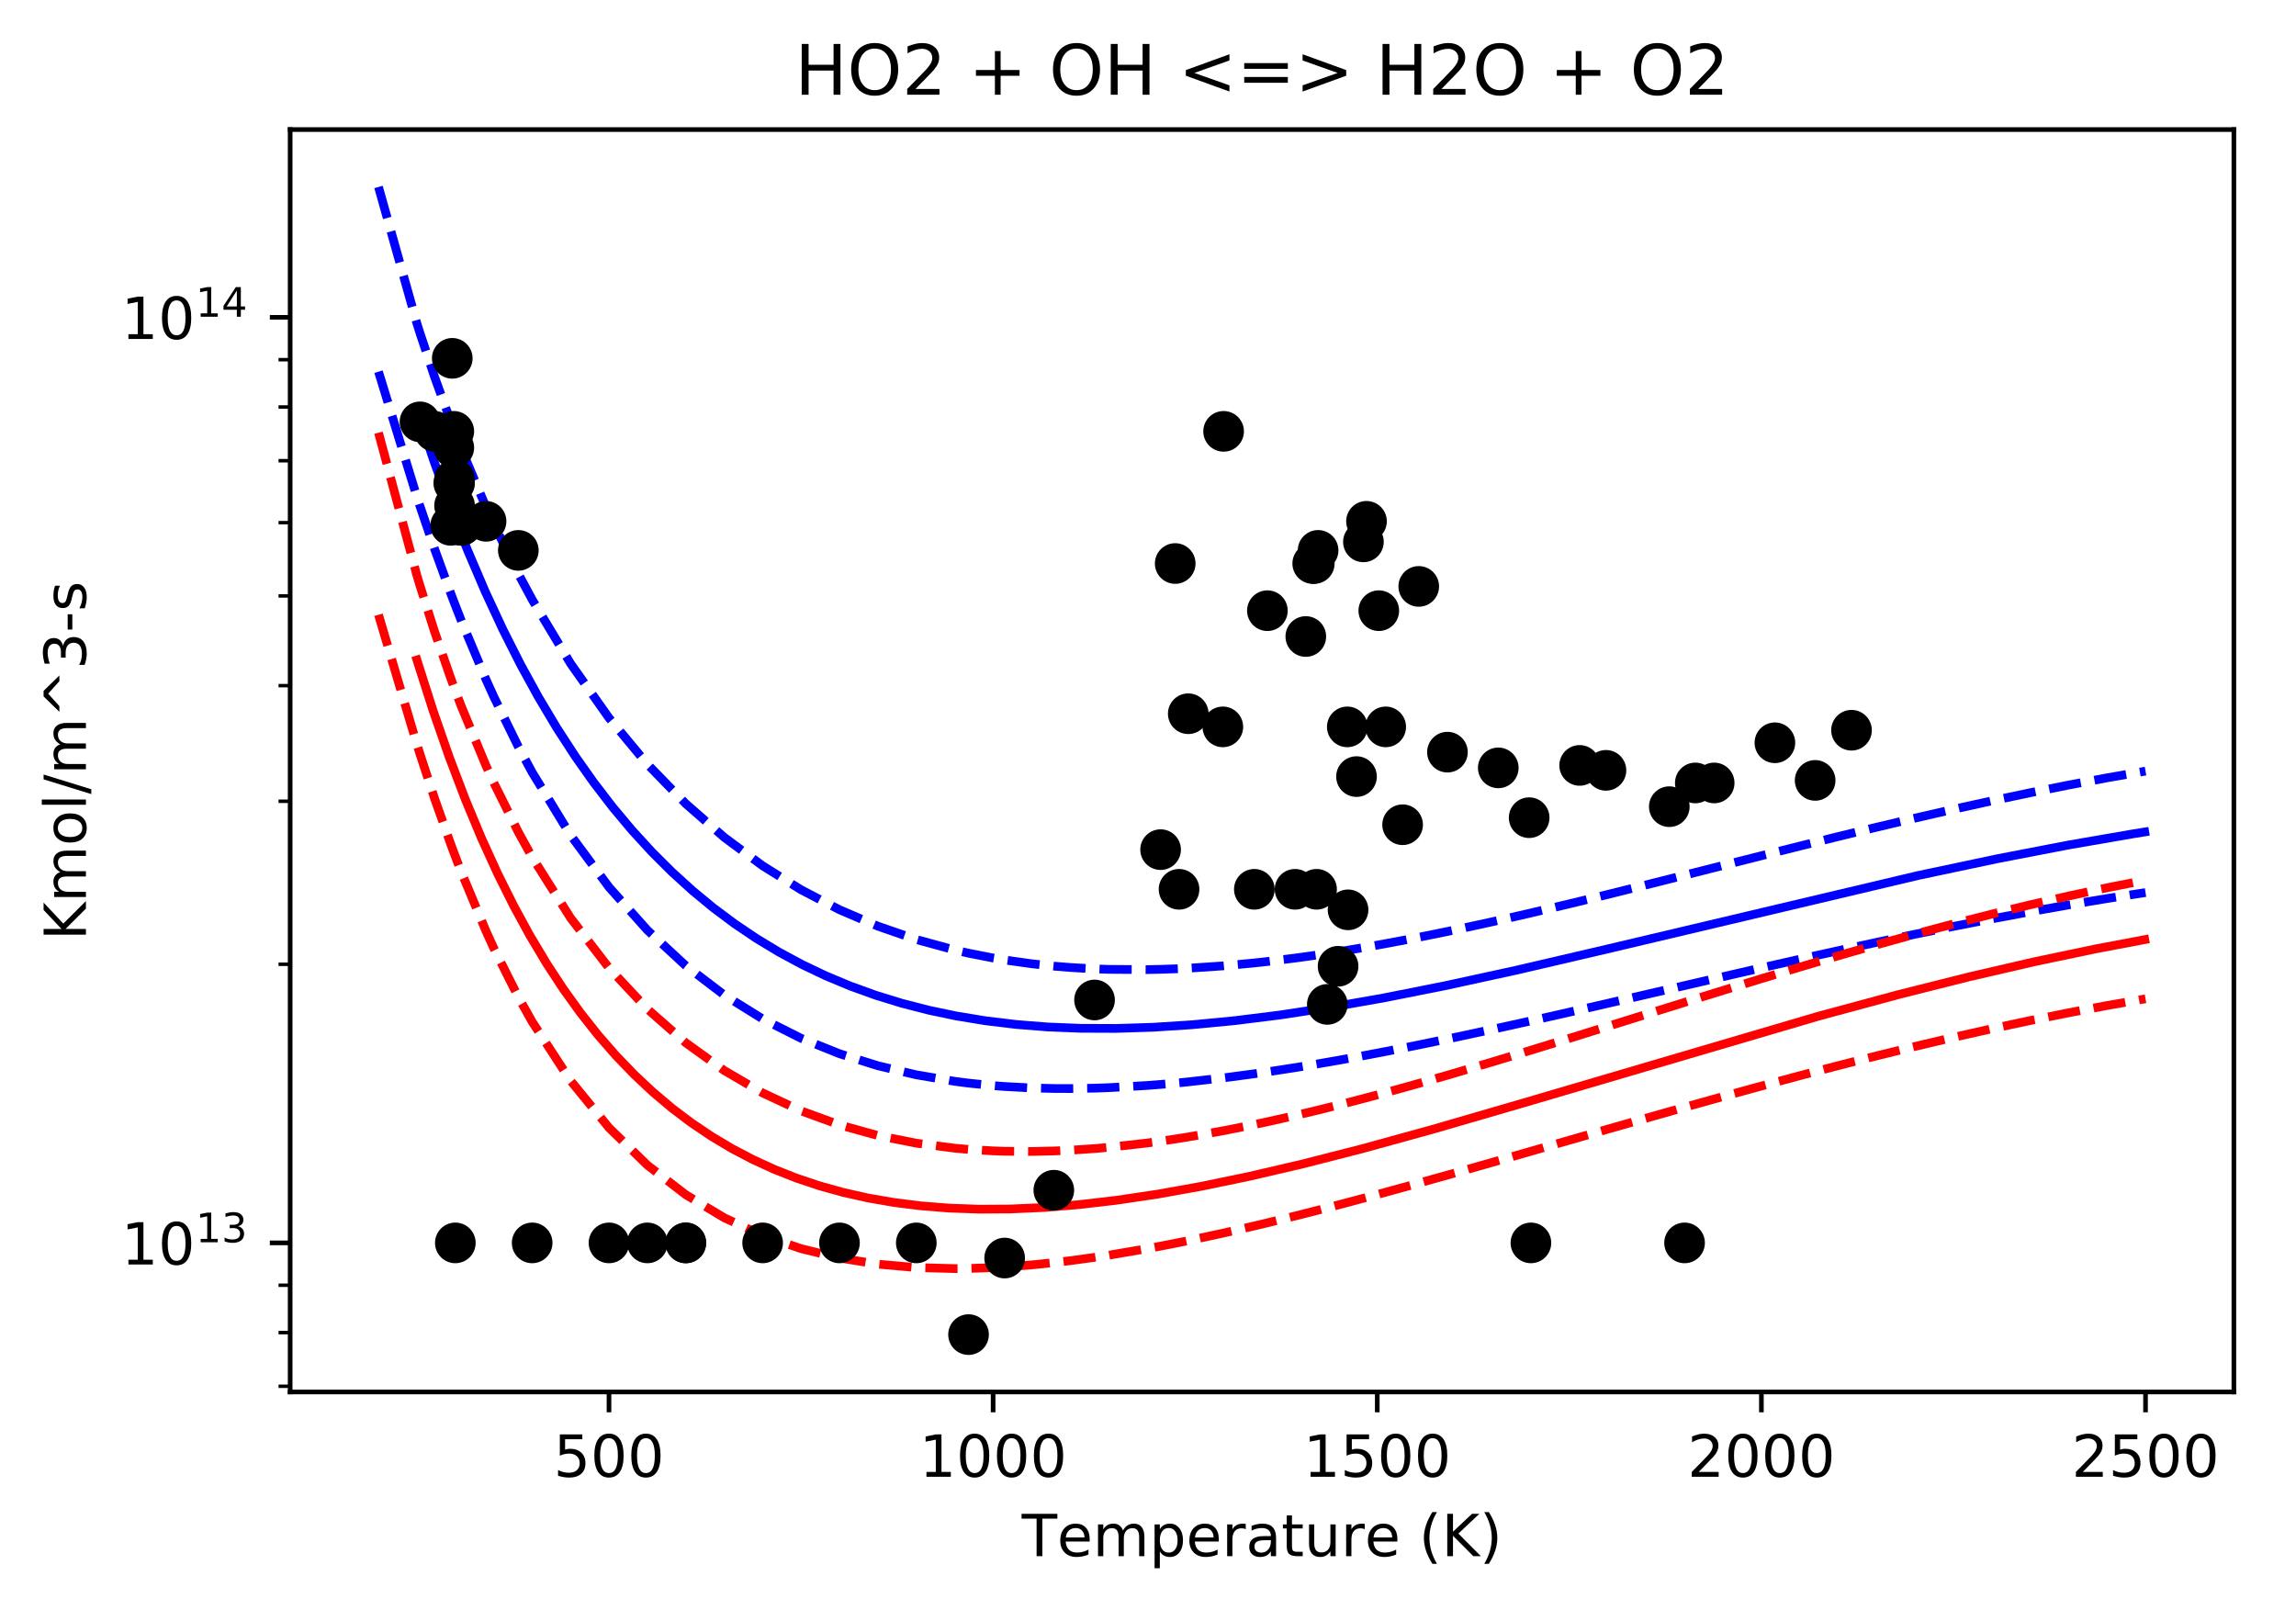 <?xml version="1.0" encoding="utf-8" standalone="no"?>
<!DOCTYPE svg PUBLIC "-//W3C//DTD SVG 1.1//EN"
  "http://www.w3.org/Graphics/SVG/1.1/DTD/svg11.dtd">
<!-- Created with matplotlib (https://matplotlib.org/) -->
<svg height="277.314pt" version="1.1" viewBox="0 0 395.478 277.314" width="395.478pt" xmlns="http://www.w3.org/2000/svg" xmlns:xlink="http://www.w3.org/1999/xlink">
 <defs>
  <style type="text/css">
*{stroke-linecap:butt;stroke-linejoin:round;}
  </style>
 </defs>
 <g id="figure_1">
  <g id="patch_1">
   <path d="M 0 277.314 
L 395.478 277.314 
L 395.478 0 
L 0 0 
z
" style="fill:#ffffff;"/>
  </g>
  <g id="axes_1">
   <g id="patch_2">
    <path d="M 49.978 239.758 
L 384.778 239.758 
L 384.778 22.318 
L 49.978 22.318 
z
" style="fill:#ffffff;"/>
   </g>
   <g id="matplotlib.axis_1">
    <g id="xtick_1">
     <g id="line2d_1">
      <defs>
       <path d="M 0 0 
L 0 3.5 
" id="mc7463d353b" style="stroke:#000000;stroke-width:0.8;"/>
      </defs>
      <g>
       <use style="stroke:#000000;stroke-width:0.8;" x="104.896" xlink:href="#mc7463d353b" y="239.758"/>
      </g>
     </g>
     <g id="text_1">
      <!-- 500 -->
      <defs>
       <path d="M 10.797 72.906 
L 49.516 72.906 
L 49.516 64.594 
L 19.828 64.594 
L 19.828 46.734 
Q 21.969 47.469 24.109 47.828 
Q 26.266 48.188 28.422 48.188 
Q 40.625 48.188 47.75 41.5 
Q 54.891 34.812 54.891 23.391 
Q 54.891 11.625 47.562 5.094 
Q 40.234 -1.422 26.906 -1.422 
Q 22.312 -1.422 17.547 -0.641 
Q 12.797 0.141 7.719 1.703 
L 7.719 11.625 
Q 12.109 9.234 16.797 8.062 
Q 21.484 6.891 26.703 6.891 
Q 35.156 6.891 40.078 11.328 
Q 45.016 15.766 45.016 23.391 
Q 45.016 31 40.078 35.438 
Q 35.156 39.891 26.703 39.891 
Q 22.75 39.891 18.812 39.016 
Q 14.891 38.141 10.797 36.281 
z
" id="DejaVuSans-53"/>
       <path d="M 31.781 66.406 
Q 24.172 66.406 20.328 58.906 
Q 16.5 51.422 16.5 36.375 
Q 16.5 21.391 20.328 13.891 
Q 24.172 6.391 31.781 6.391 
Q 39.453 6.391 43.281 13.891 
Q 47.125 21.391 47.125 36.375 
Q 47.125 51.422 43.281 58.906 
Q 39.453 66.406 31.781 66.406 
z
M 31.781 74.219 
Q 44.047 74.219 50.516 64.516 
Q 56.984 54.828 56.984 36.375 
Q 56.984 17.969 50.516 8.266 
Q 44.047 -1.422 31.781 -1.422 
Q 19.531 -1.422 13.062 8.266 
Q 6.594 17.969 6.594 36.375 
Q 6.594 54.828 13.062 64.516 
Q 19.531 74.219 31.781 74.219 
z
" id="DejaVuSans-48"/>
      </defs>
      <g transform="translate(95.352 254.357)scale(0.1 -0.1)">
       <use xlink:href="#DejaVuSans-53"/>
       <use x="63.623" xlink:href="#DejaVuSans-48"/>
       <use x="127.246" xlink:href="#DejaVuSans-48"/>
      </g>
     </g>
    </g>
    <g id="xtick_2">
     <g id="line2d_2">
      <g>
       <use style="stroke:#000000;stroke-width:0.8;" x="171.062" xlink:href="#mc7463d353b" y="239.758"/>
      </g>
     </g>
     <g id="text_2">
      <!-- 1000 -->
      <defs>
       <path d="M 12.406 8.297 
L 28.516 8.297 
L 28.516 63.922 
L 10.984 60.406 
L 10.984 69.391 
L 28.422 72.906 
L 38.281 72.906 
L 38.281 8.297 
L 54.391 8.297 
L 54.391 0 
L 12.406 0 
z
" id="DejaVuSans-49"/>
      </defs>
      <g transform="translate(158.337 254.357)scale(0.1 -0.1)">
       <use xlink:href="#DejaVuSans-49"/>
       <use x="63.623" xlink:href="#DejaVuSans-48"/>
       <use x="127.246" xlink:href="#DejaVuSans-48"/>
       <use x="190.869" xlink:href="#DejaVuSans-48"/>
      </g>
     </g>
    </g>
    <g id="xtick_3">
     <g id="line2d_3">
      <g>
       <use style="stroke:#000000;stroke-width:0.8;" x="237.228" xlink:href="#mc7463d353b" y="239.758"/>
      </g>
     </g>
     <g id="text_3">
      <!-- 1500 -->
      <g transform="translate(224.503 254.357)scale(0.1 -0.1)">
       <use xlink:href="#DejaVuSans-49"/>
       <use x="63.623" xlink:href="#DejaVuSans-53"/>
       <use x="127.246" xlink:href="#DejaVuSans-48"/>
       <use x="190.869" xlink:href="#DejaVuSans-48"/>
      </g>
     </g>
    </g>
    <g id="xtick_4">
     <g id="line2d_4">
      <g>
       <use style="stroke:#000000;stroke-width:0.8;" x="303.394" xlink:href="#mc7463d353b" y="239.758"/>
      </g>
     </g>
     <g id="text_4">
      <!-- 2000 -->
      <defs>
       <path d="M 19.188 8.297 
L 53.609 8.297 
L 53.609 0 
L 7.328 0 
L 7.328 8.297 
Q 12.938 14.109 22.625 23.891 
Q 32.328 33.688 34.812 36.531 
Q 39.547 41.844 41.422 45.531 
Q 43.312 49.219 43.312 52.781 
Q 43.312 58.594 39.234 62.25 
Q 35.156 65.922 28.609 65.922 
Q 23.969 65.922 18.812 64.312 
Q 13.672 62.703 7.812 59.422 
L 7.812 69.391 
Q 13.766 71.781 18.938 73 
Q 24.125 74.219 28.422 74.219 
Q 39.75 74.219 46.484 68.547 
Q 53.219 62.891 53.219 53.422 
Q 53.219 48.922 51.531 44.891 
Q 49.859 40.875 45.406 35.406 
Q 44.188 33.984 37.641 27.219 
Q 31.109 20.453 19.188 8.297 
z
" id="DejaVuSans-50"/>
      </defs>
      <g transform="translate(290.669 254.357)scale(0.1 -0.1)">
       <use xlink:href="#DejaVuSans-50"/>
       <use x="63.623" xlink:href="#DejaVuSans-48"/>
       <use x="127.246" xlink:href="#DejaVuSans-48"/>
       <use x="190.869" xlink:href="#DejaVuSans-48"/>
      </g>
     </g>
    </g>
    <g id="xtick_5">
     <g id="line2d_5">
      <g>
       <use style="stroke:#000000;stroke-width:0.8;" x="369.56" xlink:href="#mc7463d353b" y="239.758"/>
      </g>
     </g>
     <g id="text_5">
      <!-- 2500 -->
      <g transform="translate(356.835 254.357)scale(0.1 -0.1)">
       <use xlink:href="#DejaVuSans-50"/>
       <use x="63.623" xlink:href="#DejaVuSans-53"/>
       <use x="127.246" xlink:href="#DejaVuSans-48"/>
       <use x="190.869" xlink:href="#DejaVuSans-48"/>
      </g>
     </g>
    </g>
    <g id="text_6">
     <!-- Temperature (K) -->
     <defs>
      <path d="M -0.297 72.906 
L 61.375 72.906 
L 61.375 64.594 
L 35.5 64.594 
L 35.5 0 
L 25.594 0 
L 25.594 64.594 
L -0.297 64.594 
z
" id="DejaVuSans-84"/>
      <path d="M 56.203 29.594 
L 56.203 25.203 
L 14.891 25.203 
Q 15.484 15.922 20.484 11.062 
Q 25.484 6.203 34.422 6.203 
Q 39.594 6.203 44.453 7.469 
Q 49.312 8.734 54.109 11.281 
L 54.109 2.781 
Q 49.266 0.734 44.188 -0.344 
Q 39.109 -1.422 33.891 -1.422 
Q 20.797 -1.422 13.156 6.188 
Q 5.516 13.812 5.516 26.812 
Q 5.516 40.234 12.766 48.109 
Q 20.016 56 32.328 56 
Q 43.359 56 49.781 48.891 
Q 56.203 41.797 56.203 29.594 
z
M 47.219 32.234 
Q 47.125 39.594 43.094 43.984 
Q 39.062 48.391 32.422 48.391 
Q 24.906 48.391 20.391 44.141 
Q 15.875 39.891 15.188 32.172 
z
" id="DejaVuSans-101"/>
      <path d="M 52 44.188 
Q 55.375 50.25 60.062 53.125 
Q 64.75 56 71.094 56 
Q 79.641 56 84.281 50.016 
Q 88.922 44.047 88.922 33.016 
L 88.922 0 
L 79.891 0 
L 79.891 32.719 
Q 79.891 40.578 77.094 44.375 
Q 74.312 48.188 68.609 48.188 
Q 61.625 48.188 57.562 43.547 
Q 53.516 38.922 53.516 30.906 
L 53.516 0 
L 44.484 0 
L 44.484 32.719 
Q 44.484 40.625 41.703 44.406 
Q 38.922 48.188 33.109 48.188 
Q 26.219 48.188 22.156 43.531 
Q 18.109 38.875 18.109 30.906 
L 18.109 0 
L 9.078 0 
L 9.078 54.688 
L 18.109 54.688 
L 18.109 46.188 
Q 21.188 51.219 25.484 53.609 
Q 29.781 56 35.688 56 
Q 41.656 56 45.828 52.969 
Q 50 49.953 52 44.188 
z
" id="DejaVuSans-109"/>
      <path d="M 18.109 8.203 
L 18.109 -20.797 
L 9.078 -20.797 
L 9.078 54.688 
L 18.109 54.688 
L 18.109 46.391 
Q 20.953 51.266 25.266 53.625 
Q 29.594 56 35.594 56 
Q 45.562 56 51.781 48.094 
Q 58.016 40.188 58.016 27.297 
Q 58.016 14.406 51.781 6.484 
Q 45.562 -1.422 35.594 -1.422 
Q 29.594 -1.422 25.266 0.953 
Q 20.953 3.328 18.109 8.203 
z
M 48.688 27.297 
Q 48.688 37.203 44.609 42.844 
Q 40.531 48.484 33.406 48.484 
Q 26.266 48.484 22.188 42.844 
Q 18.109 37.203 18.109 27.297 
Q 18.109 17.391 22.188 11.75 
Q 26.266 6.109 33.406 6.109 
Q 40.531 6.109 44.609 11.75 
Q 48.688 17.391 48.688 27.297 
z
" id="DejaVuSans-112"/>
      <path d="M 41.109 46.297 
Q 39.594 47.172 37.812 47.578 
Q 36.031 48 33.891 48 
Q 26.266 48 22.188 43.047 
Q 18.109 38.094 18.109 28.812 
L 18.109 0 
L 9.078 0 
L 9.078 54.688 
L 18.109 54.688 
L 18.109 46.188 
Q 20.953 51.172 25.484 53.578 
Q 30.031 56 36.531 56 
Q 37.453 56 38.578 55.875 
Q 39.703 55.766 41.062 55.516 
z
" id="DejaVuSans-114"/>
      <path d="M 34.281 27.484 
Q 23.391 27.484 19.188 25 
Q 14.984 22.516 14.984 16.5 
Q 14.984 11.719 18.141 8.906 
Q 21.297 6.109 26.703 6.109 
Q 34.188 6.109 38.703 11.406 
Q 43.219 16.703 43.219 25.484 
L 43.219 27.484 
z
M 52.203 31.203 
L 52.203 0 
L 43.219 0 
L 43.219 8.297 
Q 40.141 3.328 35.547 0.953 
Q 30.953 -1.422 24.312 -1.422 
Q 15.922 -1.422 10.953 3.297 
Q 6 8.016 6 15.922 
Q 6 25.141 12.172 29.828 
Q 18.359 34.516 30.609 34.516 
L 43.219 34.516 
L 43.219 35.406 
Q 43.219 41.609 39.141 45 
Q 35.062 48.391 27.688 48.391 
Q 23 48.391 18.547 47.266 
Q 14.109 46.141 10.016 43.891 
L 10.016 52.203 
Q 14.938 54.109 19.578 55.047 
Q 24.219 56 28.609 56 
Q 40.484 56 46.344 49.844 
Q 52.203 43.703 52.203 31.203 
z
" id="DejaVuSans-97"/>
      <path d="M 18.312 70.219 
L 18.312 54.688 
L 36.812 54.688 
L 36.812 47.703 
L 18.312 47.703 
L 18.312 18.016 
Q 18.312 11.328 20.141 9.422 
Q 21.969 7.516 27.594 7.516 
L 36.812 7.516 
L 36.812 0 
L 27.594 0 
Q 17.188 0 13.234 3.875 
Q 9.281 7.766 9.281 18.016 
L 9.281 47.703 
L 2.688 47.703 
L 2.688 54.688 
L 9.281 54.688 
L 9.281 70.219 
z
" id="DejaVuSans-116"/>
      <path d="M 8.5 21.578 
L 8.5 54.688 
L 17.484 54.688 
L 17.484 21.922 
Q 17.484 14.156 20.5 10.266 
Q 23.531 6.391 29.594 6.391 
Q 36.859 6.391 41.078 11.031 
Q 45.312 15.672 45.312 23.688 
L 45.312 54.688 
L 54.297 54.688 
L 54.297 0 
L 45.312 0 
L 45.312 8.406 
Q 42.047 3.422 37.719 1 
Q 33.406 -1.422 27.688 -1.422 
Q 18.266 -1.422 13.375 4.438 
Q 8.5 10.297 8.5 21.578 
z
M 31.109 56 
z
" id="DejaVuSans-117"/>
      <path id="DejaVuSans-32"/>
      <path d="M 31 75.875 
Q 24.469 64.656 21.281 53.656 
Q 18.109 42.672 18.109 31.391 
Q 18.109 20.125 21.312 9.062 
Q 24.516 -2 31 -13.188 
L 23.188 -13.188 
Q 15.875 -1.703 12.234 9.375 
Q 8.594 20.453 8.594 31.391 
Q 8.594 42.281 12.203 53.312 
Q 15.828 64.359 23.188 75.875 
z
" id="DejaVuSans-40"/>
      <path d="M 9.812 72.906 
L 19.672 72.906 
L 19.672 42.094 
L 52.391 72.906 
L 65.094 72.906 
L 28.906 38.922 
L 67.672 0 
L 54.688 0 
L 19.672 35.109 
L 19.672 0 
L 9.812 0 
z
" id="DejaVuSans-75"/>
      <path d="M 8.016 75.875 
L 15.828 75.875 
Q 23.141 64.359 26.781 53.312 
Q 30.422 42.281 30.422 31.391 
Q 30.422 20.453 26.781 9.375 
Q 23.141 -1.703 15.828 -13.188 
L 8.016 -13.188 
Q 14.5 -2 17.703 9.062 
Q 20.906 20.125 20.906 31.391 
Q 20.906 42.672 17.703 53.656 
Q 14.5 64.656 8.016 75.875 
z
" id="DejaVuSans-41"/>
     </defs>
     <g transform="translate(175.991 268.035)scale(0.1 -0.1)">
      <use xlink:href="#DejaVuSans-84"/>
      <use x="60.818" xlink:href="#DejaVuSans-101"/>
      <use x="122.342" xlink:href="#DejaVuSans-109"/>
      <use x="219.754" xlink:href="#DejaVuSans-112"/>
      <use x="283.23" xlink:href="#DejaVuSans-101"/>
      <use x="344.754" xlink:href="#DejaVuSans-114"/>
      <use x="385.867" xlink:href="#DejaVuSans-97"/>
      <use x="447.146" xlink:href="#DejaVuSans-116"/>
      <use x="486.355" xlink:href="#DejaVuSans-117"/>
      <use x="549.734" xlink:href="#DejaVuSans-114"/>
      <use x="590.816" xlink:href="#DejaVuSans-101"/>
      <use x="652.34" xlink:href="#DejaVuSans-32"/>
      <use x="684.127" xlink:href="#DejaVuSans-40"/>
      <use x="723.141" xlink:href="#DejaVuSans-75"/>
      <use x="788.717" xlink:href="#DejaVuSans-41"/>
     </g>
    </g>
   </g>
   <g id="matplotlib.axis_2">
    <g id="ytick_1">
     <g id="line2d_6">
      <defs>
       <path d="M 0 0 
L -3.5 0 
" id="m980191f516" style="stroke:#000000;stroke-width:0.8;"/>
      </defs>
      <g>
       <use style="stroke:#000000;stroke-width:0.8;" x="49.978" xlink:href="#m980191f516" y="214.078"/>
      </g>
     </g>
     <g id="text_7">
      <!-- $\mathdefault{10^{13}}$ -->
      <defs>
       <path d="M 40.578 39.312 
Q 47.656 37.797 51.625 33 
Q 55.609 28.219 55.609 21.188 
Q 55.609 10.406 48.188 4.484 
Q 40.766 -1.422 27.094 -1.422 
Q 22.516 -1.422 17.656 -0.516 
Q 12.797 0.391 7.625 2.203 
L 7.625 11.719 
Q 11.719 9.328 16.594 8.109 
Q 21.484 6.891 26.812 6.891 
Q 36.078 6.891 40.938 10.547 
Q 45.797 14.203 45.797 21.188 
Q 45.797 27.641 41.281 31.266 
Q 36.766 34.906 28.719 34.906 
L 20.219 34.906 
L 20.219 43.016 
L 29.109 43.016 
Q 36.375 43.016 40.234 45.922 
Q 44.094 48.828 44.094 54.297 
Q 44.094 59.906 40.109 62.906 
Q 36.141 65.922 28.719 65.922 
Q 24.656 65.922 20.016 65.031 
Q 15.375 64.156 9.812 62.312 
L 9.812 71.094 
Q 15.438 72.656 20.344 73.438 
Q 25.25 74.219 29.594 74.219 
Q 40.828 74.219 47.359 69.109 
Q 53.906 64.016 53.906 55.328 
Q 53.906 49.266 50.438 45.094 
Q 46.969 40.922 40.578 39.312 
z
" id="DejaVuSans-51"/>
      </defs>
      <g transform="translate(20.878 217.877)scale(0.1 -0.1)">
       <use transform="translate(0 0.766)" xlink:href="#DejaVuSans-49"/>
       <use transform="translate(63.623 0.766)" xlink:href="#DejaVuSans-48"/>
       <use transform="translate(128.203 39.047)scale(0.7)" xlink:href="#DejaVuSans-49"/>
       <use transform="translate(172.739 39.047)scale(0.7)" xlink:href="#DejaVuSans-51"/>
      </g>
     </g>
    </g>
    <g id="ytick_2">
     <g id="line2d_7">
      <g>
       <use style="stroke:#000000;stroke-width:0.8;" x="49.978" xlink:href="#m980191f516" y="54.655"/>
      </g>
     </g>
     <g id="text_8">
      <!-- $\mathdefault{10^{14}}$ -->
      <defs>
       <path d="M 37.797 64.312 
L 12.891 25.391 
L 37.797 25.391 
z
M 35.203 72.906 
L 47.609 72.906 
L 47.609 25.391 
L 58.016 25.391 
L 58.016 17.188 
L 47.609 17.188 
L 47.609 0 
L 37.797 0 
L 37.797 17.188 
L 4.891 17.188 
L 4.891 26.703 
z
" id="DejaVuSans-52"/>
      </defs>
      <g transform="translate(20.878 58.454)scale(0.1 -0.1)">
       <use transform="translate(0 0.684)" xlink:href="#DejaVuSans-49"/>
       <use transform="translate(63.623 0.684)" xlink:href="#DejaVuSans-48"/>
       <use transform="translate(128.203 38.966)scale(0.7)" xlink:href="#DejaVuSans-49"/>
       <use transform="translate(172.739 38.966)scale(0.7)" xlink:href="#DejaVuSans-52"/>
      </g>
     </g>
    </g>
    <g id="ytick_3">
     <g id="line2d_8">
      <defs>
       <path d="M 0 0 
L -2 0 
" id="m6f72b4c80c" style="stroke:#000000;stroke-width:0.6;"/>
      </defs>
      <g>
       <use style="stroke:#000000;stroke-width:0.6;" x="49.978" xlink:href="#m6f72b4c80c" y="238.773"/>
      </g>
     </g>
    </g>
    <g id="ytick_4">
     <g id="line2d_9">
      <g>
       <use style="stroke:#000000;stroke-width:0.6;" x="49.978" xlink:href="#m6f72b4c80c" y="229.527"/>
      </g>
     </g>
    </g>
    <g id="ytick_5">
     <g id="line2d_10">
      <g>
       <use style="stroke:#000000;stroke-width:0.6;" x="49.978" xlink:href="#m6f72b4c80c" y="221.373"/>
      </g>
     </g>
    </g>
    <g id="ytick_6">
     <g id="line2d_11">
      <g>
       <use style="stroke:#000000;stroke-width:0.6;" x="49.978" xlink:href="#m6f72b4c80c" y="166.087"/>
      </g>
     </g>
    </g>
    <g id="ytick_7">
     <g id="line2d_12">
      <g>
       <use style="stroke:#000000;stroke-width:0.6;" x="49.978" xlink:href="#m6f72b4c80c" y="138.014"/>
      </g>
     </g>
    </g>
    <g id="ytick_8">
     <g id="line2d_13">
      <g>
       <use style="stroke:#000000;stroke-width:0.6;" x="49.978" xlink:href="#m6f72b4c80c" y="118.095"/>
      </g>
     </g>
    </g>
    <g id="ytick_9">
     <g id="line2d_14">
      <g>
       <use style="stroke:#000000;stroke-width:0.6;" x="49.978" xlink:href="#m6f72b4c80c" y="102.646"/>
      </g>
     </g>
    </g>
    <g id="ytick_10">
     <g id="line2d_15">
      <g>
       <use style="stroke:#000000;stroke-width:0.6;" x="49.978" xlink:href="#m6f72b4c80c" y="90.022"/>
      </g>
     </g>
    </g>
    <g id="ytick_11">
     <g id="line2d_16">
      <g>
       <use style="stroke:#000000;stroke-width:0.6;" x="49.978" xlink:href="#m6f72b4c80c" y="79.35"/>
      </g>
     </g>
    </g>
    <g id="ytick_12">
     <g id="line2d_17">
      <g>
       <use style="stroke:#000000;stroke-width:0.6;" x="49.978" xlink:href="#m6f72b4c80c" y="70.104"/>
      </g>
     </g>
    </g>
    <g id="ytick_13">
     <g id="line2d_18">
      <g>
       <use style="stroke:#000000;stroke-width:0.6;" x="49.978" xlink:href="#m6f72b4c80c" y="61.949"/>
      </g>
     </g>
    </g>
    <g id="text_9">
     <!-- Kmol/m^3-s -->
     <defs>
      <path d="M 30.609 48.391 
Q 23.391 48.391 19.188 42.75 
Q 14.984 37.109 14.984 27.297 
Q 14.984 17.484 19.156 11.844 
Q 23.344 6.203 30.609 6.203 
Q 37.797 6.203 41.984 11.859 
Q 46.188 17.531 46.188 27.297 
Q 46.188 37.016 41.984 42.703 
Q 37.797 48.391 30.609 48.391 
z
M 30.609 56 
Q 42.328 56 49.016 48.375 
Q 55.719 40.766 55.719 27.297 
Q 55.719 13.875 49.016 6.219 
Q 42.328 -1.422 30.609 -1.422 
Q 18.844 -1.422 12.172 6.219 
Q 5.516 13.875 5.516 27.297 
Q 5.516 40.766 12.172 48.375 
Q 18.844 56 30.609 56 
z
" id="DejaVuSans-111"/>
      <path d="M 9.422 75.984 
L 18.406 75.984 
L 18.406 0 
L 9.422 0 
z
" id="DejaVuSans-108"/>
      <path d="M 25.391 72.906 
L 33.688 72.906 
L 8.297 -9.281 
L 0 -9.281 
z
" id="DejaVuSans-47"/>
      <path d="M 46.688 72.906 
L 73.188 45.703 
L 63.375 45.703 
L 41.891 64.984 
L 20.406 45.703 
L 10.594 45.703 
L 37.109 72.906 
z
" id="DejaVuSans-94"/>
      <path d="M 4.891 31.391 
L 31.203 31.391 
L 31.203 23.391 
L 4.891 23.391 
z
" id="DejaVuSans-45"/>
      <path d="M 44.281 53.078 
L 44.281 44.578 
Q 40.484 46.531 36.375 47.5 
Q 32.281 48.484 27.875 48.484 
Q 21.188 48.484 17.844 46.438 
Q 14.5 44.391 14.5 40.281 
Q 14.5 37.156 16.891 35.375 
Q 19.281 33.594 26.516 31.984 
L 29.594 31.297 
Q 39.156 29.25 43.188 25.516 
Q 47.219 21.781 47.219 15.094 
Q 47.219 7.469 41.188 3.016 
Q 35.156 -1.422 24.609 -1.422 
Q 20.219 -1.422 15.453 -0.562 
Q 10.688 0.297 5.422 2 
L 5.422 11.281 
Q 10.406 8.688 15.234 7.391 
Q 20.062 6.109 24.812 6.109 
Q 31.156 6.109 34.562 8.281 
Q 37.984 10.453 37.984 14.406 
Q 37.984 18.062 35.516 20.016 
Q 33.062 21.969 24.703 23.781 
L 21.578 24.516 
Q 13.234 26.266 9.516 29.906 
Q 5.812 33.547 5.812 39.891 
Q 5.812 47.609 11.281 51.797 
Q 16.75 56 26.812 56 
Q 31.781 56 36.172 55.266 
Q 40.578 54.547 44.281 53.078 
z
" id="DejaVuSans-115"/>
     </defs>
     <g transform="translate(14.798 161.97)rotate(-90)scale(0.1 -0.1)">
      <use xlink:href="#DejaVuSans-75"/>
      <use x="65.576" xlink:href="#DejaVuSans-109"/>
      <use x="162.988" xlink:href="#DejaVuSans-111"/>
      <use x="224.17" xlink:href="#DejaVuSans-108"/>
      <use x="251.953" xlink:href="#DejaVuSans-47"/>
      <use x="285.645" xlink:href="#DejaVuSans-109"/>
      <use x="383.057" xlink:href="#DejaVuSans-94"/>
      <use x="466.846" xlink:href="#DejaVuSans-51"/>
      <use x="530.469" xlink:href="#DejaVuSans-45"/>
      <use x="566.553" xlink:href="#DejaVuSans-115"/>
     </g>
    </g>
   </g>
   <g id="line2d_19">
    <path clip-path="url(#p1e10486784)" d="M 71.813 70.657 
L 74.724 79.368 
L 77.636 87.396 
L 80.547 94.795 
L 83.59 101.914 
L 86.634 108.46 
L 89.678 114.483 
L 92.721 120.031 
L 95.897 125.357 
L 99.073 130.252 
L 102.249 134.753 
L 105.558 139.059 
L 108.866 143.006 
L 112.307 146.763 
L 115.747 150.193 
L 119.32 153.437 
L 122.893 156.385 
L 126.598 159.152 
L 130.304 161.648 
L 134.141 163.969 
L 138.111 166.111 
L 142.214 168.067 
L 146.448 169.836 
L 150.815 171.413 
L 155.314 172.799 
L 159.946 173.991 
L 164.71 174.991 
L 169.739 175.817 
L 175.032 176.456 
L 180.457 176.887 
L 186.148 177.118 
L 192.235 177.14 
L 198.587 176.939 
L 205.336 176.503 
L 212.614 175.807 
L 220.422 174.833 
L 228.891 173.548 
L 238.287 171.892 
L 248.741 169.818 
L 261.048 167.141 
L 276.795 163.473 
L 330.39 150.797 
L 344.02 147.913 
L 356.194 145.562 
L 367.31 143.638 
L 369.428 143.298 
L 369.428 143.298 
" style="fill:none;stroke:#0000ff;stroke-linecap:square;stroke-width:1.5;"/>
   </g>
   <g id="line2d_20">
    <path clip-path="url(#p1e10486784)" d="M 65.196 32.202 
L 71.813 55.725 
L 72.342 57.392 
L 74.857 64.928 
L 77.636 72.596 
L 77.9 73.293 
L 78.165 73.985 
L 78.165 73.985 
L 78.165 73.985 
L 78.297 74.329 
L 78.297 74.329 
L 78.297 74.329 
L 78.43 74.671 
L 78.43 74.671 
L 79.488 77.363 
L 79.488 77.363 
L 83.723 87.355 
L 85.046 90.245 
L 89.281 98.839 
L 91.663 103.274 
L 91.663 103.274 
L 98.279 114.289 
L 104.896 123.654 
L 104.896 123.654 
L 111.513 131.635 
L 111.513 131.635 
L 118.129 138.438 
L 118.129 138.438 
L 118.129 138.438 
L 124.746 144.224 
L 131.362 149.126 
L 131.362 149.126 
L 137.979 153.252 
L 144.596 156.693 
L 144.596 156.693 
L 151.212 159.527 
L 157.829 161.821 
L 157.829 161.821 
L 164.445 163.631 
L 166.827 164.175 
L 171.062 165.009 
L 173.047 165.345 
L 177.679 165.998 
L 181.516 166.41 
L 184.295 166.638 
L 188.53 166.881 
L 190.912 166.964 
L 197.528 167.007 
L 199.91 166.959 
L 202.425 166.874 
L 203.086 166.846 
L 204.145 166.796 
L 204.674 166.769 
L 210.629 166.369 
L 210.762 166.358 
L 210.762 166.358 
L 216.055 165.86 
L 217.378 165.717 
L 218.304 165.612 
L 223.068 165.02 
L 223.995 164.895 
L 224.921 164.767 
L 226.112 164.597 
L 226.377 164.559 
L 226.774 164.501 
L 227.038 164.462 
L 228.626 164.223 
L 230.479 163.934 
L 230.611 163.913 
L 232.067 163.678 
L 232.199 163.656 
L 233.655 163.413 
L 234.846 163.21 
L 235.375 163.118 
L 237.228 162.791 
L 237.493 162.743 
L 238.684 162.527 
L 241.595 161.982 
L 243.845 161.547 
L 244.374 161.443 
L 249.317 160.438 
L 250.461 160.198 
L 257.078 158.76 
L 258.073 158.537 
L 263.393 157.319 
L 263.694 157.249 
L 263.694 157.249 
L 270.311 155.679 
L 272.09 155.248 
L 276.621 154.139 
L 276.928 154.063 
L 283.544 152.415 
L 287.53 151.411 
L 290.161 150.746 
L 290.161 150.746 
L 292.01 150.278 
L 295.26 149.453 
L 296.777 149.068 
L 303.394 147.393 
L 305.72 146.806 
L 310.011 145.73 
L 312.652 145.072 
L 316.627 144.089 
L 318.916 143.529 
L 323.244 142.481 
L 329.86 140.913 
L 336.477 139.394 
L 343.094 137.933 
L 349.71 136.537 
L 356.327 135.214 
L 362.943 133.972 
L 369.56 132.816 
" style="fill:none;stroke:#0000ff;stroke-dasharray:5.55,2.4;stroke-dashoffset:0;stroke-width:1.5;"/>
   </g>
   <g id="line2d_21">
    <path clip-path="url(#p1e10486784)" d="M 65.196 64.017 
L 71.813 85.588 
L 72.342 87.196 
L 74.857 94.566 
L 77.636 102.196 
L 77.9 102.895 
L 78.165 103.588 
L 78.165 103.588 
L 78.165 103.588 
L 78.297 103.933 
L 78.297 103.933 
L 78.297 103.933 
L 78.43 104.277 
L 78.43 104.277 
L 79.488 106.985 
L 79.488 106.985 
L 83.723 117.066 
L 85.046 119.981 
L 89.281 128.612 
L 91.663 133.03 
L 91.663 133.03 
L 98.279 143.844 
L 104.896 152.801 
L 104.896 152.801 
L 111.513 160.216 
L 111.513 160.216 
L 118.129 166.342 
L 118.129 166.342 
L 118.129 166.342 
L 124.746 171.383 
L 131.362 175.503 
L 131.362 175.503 
L 137.979 178.835 
L 144.596 181.492 
L 144.596 181.492 
L 151.212 183.563 
L 157.829 185.128 
L 157.829 185.128 
L 164.445 186.25 
L 166.827 186.558 
L 171.062 186.988 
L 173.047 187.141 
L 177.679 187.389 
L 181.516 187.484 
L 184.295 187.495 
L 188.53 187.426 
L 190.912 187.344 
L 197.528 186.968 
L 199.91 186.783 
L 202.425 186.562 
L 203.086 186.499 
L 204.145 186.396 
L 204.674 186.342 
L 210.629 185.669 
L 210.762 185.652 
L 210.762 185.652 
L 216.055 184.95 
L 217.378 184.76 
L 218.304 184.625 
L 223.068 183.89 
L 223.995 183.741 
L 224.921 183.589 
L 226.112 183.39 
L 226.377 183.346 
L 226.774 183.278 
L 227.038 183.233 
L 228.626 182.96 
L 230.479 182.634 
L 230.611 182.611 
L 232.067 182.349 
L 232.199 182.325 
L 233.655 182.058 
L 234.846 181.837 
L 235.375 181.738 
L 237.228 181.387 
L 237.493 181.336 
L 238.684 181.107 
L 241.595 180.535 
L 243.845 180.084 
L 244.374 179.977 
L 249.317 178.957 
L 250.461 178.716 
L 257.078 177.295 
L 258.073 177.077 
L 263.393 175.899 
L 263.694 175.832 
L 263.694 175.832 
L 270.311 174.337 
L 272.09 173.931 
L 276.621 172.891 
L 276.928 172.82 
L 283.544 171.292 
L 287.53 170.368 
L 290.161 169.759 
L 290.161 169.759 
L 292.01 169.331 
L 295.26 168.58 
L 296.777 168.23 
L 303.394 166.714 
L 305.72 166.185 
L 310.011 165.217 
L 312.652 164.627 
L 316.627 163.747 
L 318.916 163.246 
L 323.244 162.311 
L 329.86 160.915 
L 336.477 159.565 
L 343.094 158.269 
L 349.71 157.032 
L 356.327 155.861 
L 362.943 154.761 
L 369.56 153.737 
" style="fill:none;stroke:#0000ff;stroke-dasharray:5.55,2.4;stroke-dashoffset:0;stroke-width:1.5;"/>
   </g>
   <g id="line2d_22">
    <path clip-path="url(#p1e10486784)" d="M 71.813 113.673 
L 74.592 122.383 
L 77.371 130.374 
L 80.15 137.683 
L 82.929 144.36 
L 85.708 150.459 
L 88.487 156.031 
L 91.266 161.124 
L 94.177 165.993 
L 97.088 170.429 
L 100 174.472 
L 103.043 178.318 
L 106.087 181.808 
L 109.263 185.105 
L 112.439 188.082 
L 115.747 190.873 
L 119.055 193.374 
L 122.496 195.695 
L 126.069 197.829 
L 129.642 199.706 
L 133.347 201.404 
L 137.185 202.919 
L 141.155 204.248 
L 145.257 205.388 
L 149.492 206.339 
L 153.991 207.119 
L 158.623 207.698 
L 163.519 208.086 
L 168.68 208.269 
L 174.106 208.236 
L 179.796 207.981 
L 185.883 207.484 
L 192.367 206.729 
L 199.381 205.685 
L 206.924 204.332 
L 215.128 202.633 
L 224.259 200.509 
L 234.581 197.873 
L 246.756 194.524 
L 262.503 189.946 
L 313.187 175.039 
L 326.949 171.322 
L 339.124 168.261 
L 350.372 165.66 
L 360.958 163.44 
L 369.428 161.84 
L 369.428 161.84 
" style="fill:none;stroke:#ff0000;stroke-linecap:square;stroke-width:1.5;"/>
   </g>
   <g id="line2d_23">
    <path clip-path="url(#p1e10486784)" d="M 65.196 74.528 
L 71.813 99.126 
L 72.342 100.883 
L 74.857 108.808 
L 77.636 116.807 
L 77.9 117.529 
L 78.165 118.246 
L 78.165 118.246 
L 78.165 118.246 
L 78.297 118.602 
L 78.297 118.602 
L 78.297 118.602 
L 78.43 118.956 
L 78.43 118.956 
L 79.488 121.733 
L 79.488 121.733 
L 83.723 131.913 
L 85.046 134.816 
L 89.281 143.326 
L 91.663 147.642 
L 91.663 147.642 
L 98.279 158.115 
L 104.896 166.718 
L 104.896 166.718 
L 111.513 173.8 
L 111.513 173.8 
L 118.129 179.623 
L 118.129 179.623 
L 118.129 179.623 
L 124.746 184.387 
L 131.362 188.25 
L 131.362 188.25 
L 137.979 191.338 
L 144.596 193.755 
L 144.596 193.755 
L 151.212 195.586 
L 157.829 196.903 
L 157.829 196.903 
L 164.445 197.766 
L 166.827 197.976 
L 171.062 198.228 
L 173.047 198.295 
L 177.679 198.332 
L 181.516 198.246 
L 184.295 198.12 
L 188.53 197.835 
L 190.912 197.626 
L 197.528 196.882 
L 199.91 196.558 
L 202.425 196.187 
L 203.086 196.084 
L 204.145 195.915 
L 204.674 195.829 
L 210.629 194.777 
L 210.762 194.752 
L 210.762 194.752 
L 216.055 193.696 
L 217.378 193.416 
L 218.304 193.217 
L 223.068 192.146 
L 223.995 191.93 
L 224.921 191.711 
L 226.112 191.425 
L 226.377 191.361 
L 226.774 191.265 
L 227.038 191.201 
L 228.626 190.81 
L 230.479 190.346 
L 230.611 190.312 
L 232.067 189.941 
L 232.199 189.907 
L 233.655 189.53 
L 234.846 189.217 
L 235.375 189.078 
L 237.228 188.583 
L 237.493 188.512 
L 238.684 188.19 
L 241.595 187.39 
L 243.845 186.76 
L 244.374 186.611 
L 249.317 185.194 
L 250.461 184.86 
L 257.078 182.898 
L 258.073 182.599 
L 263.393 180.982 
L 263.694 180.89 
L 263.694 180.89 
L 270.311 178.847 
L 272.09 178.295 
L 276.621 176.881 
L 276.928 176.785 
L 283.544 174.715 
L 287.53 173.469 
L 290.161 172.649 
L 290.161 172.649 
L 292.01 172.074 
L 295.26 171.066 
L 296.777 170.597 
L 303.394 168.57 
L 305.72 167.865 
L 310.011 166.577 
L 312.652 165.794 
L 316.627 164.629 
L 318.916 163.967 
L 323.244 162.733 
L 329.86 160.898 
L 336.477 159.133 
L 343.094 157.444 
L 349.71 155.839 
L 356.327 154.325 
L 362.943 152.909 
L 369.56 151.597 
" style="fill:none;stroke:#ff0000;stroke-dasharray:5.55,2.4;stroke-dashoffset:0;stroke-width:1.5;"/>
   </g>
   <g id="line2d_24">
    <path clip-path="url(#p1e10486784)" d="M 65.196 105.886 
L 71.813 128.22 
L 72.342 129.894 
L 74.857 137.542 
L 77.636 145.391 
L 77.9 146.105 
L 78.165 146.814 
L 78.165 146.814 
L 78.165 146.814 
L 78.297 147.166 
L 78.297 147.166 
L 78.297 147.166 
L 78.43 147.517 
L 78.43 147.517 
L 79.488 150.271 
L 79.488 150.271 
L 83.723 160.405 
L 85.046 163.297 
L 89.281 171.739 
L 91.663 175.987 
L 91.663 175.987 
L 98.279 186.142 
L 104.896 194.246 
L 104.896 194.246 
L 111.513 200.69 
L 111.513 200.69 
L 118.129 205.78 
L 118.129 205.78 
L 118.129 205.78 
L 124.746 209.753 
L 131.362 212.8 
L 131.362 212.8 
L 137.979 215.069 
L 144.596 216.683 
L 144.596 216.683 
L 151.212 217.741 
L 157.829 218.325 
L 157.829 218.325 
L 164.445 218.504 
L 166.827 218.481 
L 171.062 218.336 
L 173.047 218.225 
L 177.679 217.869 
L 181.516 217.48 
L 184.295 217.148 
L 188.53 216.57 
L 190.912 216.208 
L 197.528 215.082 
L 199.91 214.636 
L 202.425 214.145 
L 203.086 214.012 
L 204.145 213.797 
L 204.674 213.688 
L 210.629 212.407 
L 210.762 212.377 
L 210.762 212.377 
L 216.055 211.159 
L 217.378 210.844 
L 218.304 210.621 
L 223.068 209.45 
L 223.995 209.217 
L 224.921 208.982 
L 226.112 208.679 
L 226.377 208.611 
L 226.774 208.509 
L 227.038 208.441 
L 228.626 208.03 
L 230.479 207.547 
L 230.611 207.512 
L 232.067 207.128 
L 232.199 207.093 
L 233.655 206.706 
L 234.846 206.387 
L 235.375 206.245 
L 237.228 205.744 
L 237.493 205.672 
L 238.684 205.348 
L 241.595 204.55 
L 243.845 203.927 
L 244.374 203.78 
L 249.317 202.396 
L 250.461 202.073 
L 257.078 200.193 
L 258.073 199.908 
L 263.393 198.383 
L 263.694 198.296 
L 263.694 198.296 
L 270.311 196.392 
L 272.09 195.881 
L 276.621 194.578 
L 276.928 194.49 
L 283.544 192.598 
L 287.53 191.467 
L 290.161 190.724 
L 290.161 190.724 
L 292.01 190.205 
L 295.26 189.296 
L 296.777 188.875 
L 303.394 187.058 
L 305.72 186.428 
L 310.011 185.279 
L 312.652 184.581 
L 316.627 183.546 
L 318.916 182.958 
L 323.244 181.864 
L 329.86 180.24 
L 336.477 178.68 
L 343.094 177.19 
L 349.71 175.774 
L 356.327 174.44 
L 362.943 173.191 
L 369.56 172.035 
" style="fill:none;stroke:#ff0000;stroke-dasharray:5.55,2.4;stroke-dashoffset:0;stroke-width:1.5;"/>
   </g>
   <g id="line2d_25">
    <defs>
     <path d="M 0 3 
C 0.796 3 1.559 2.684 2.121 2.121 
C 2.684 1.559 3 0.796 3 0 
C 3 -0.796 2.684 -1.559 2.121 -2.121 
C 1.559 -2.684 0.796 -3 0 -3 
C -0.796 -3 -1.559 -2.684 -2.121 -2.121 
C -2.684 -1.559 -3 -0.796 -3 0 
C -3 0.796 -2.684 1.559 -2.121 2.121 
C -1.559 2.684 -0.796 3 0 3 
z
" id="mf5e0e73c93" style="stroke:#000000;"/>
    </defs>
    <g clip-path="url(#p1e10486784)">
     <use style="stroke:#000000;" x="79.488" xlink:href="#mf5e0e73c93" y="90.486"/>
     <use style="stroke:#000000;" x="78.165" xlink:href="#mf5e0e73c93" y="74.296"/>
     <use style="stroke:#000000;" x="78.165" xlink:href="#mf5e0e73c93" y="77.111"/>
     <use style="stroke:#000000;" x="79.488" xlink:href="#mf5e0e73c93" y="90.486"/>
     <use style="stroke:#000000;" x="77.9" xlink:href="#mf5e0e73c93" y="61.719"/>
     <use style="stroke:#000000;" x="78.165" xlink:href="#mf5e0e73c93" y="83.214"/>
     <use style="stroke:#000000;" x="72.342" xlink:href="#mf5e0e73c93" y="72.661"/>
     <use style="stroke:#000000;" x="74.857" xlink:href="#mf5e0e73c93" y="74.296"/>
     <use style="stroke:#000000;" x="77.636" xlink:href="#mf5e0e73c93" y="90.486"/>
     <use style="stroke:#000000;" x="78.297" xlink:href="#mf5e0e73c93" y="83.214"/>
     <use style="stroke:#000000;" x="78.297" xlink:href="#mf5e0e73c93" y="87.085"/>
     <use style="stroke:#000000;" x="78.297" xlink:href="#mf5e0e73c93" y="82.589"/>
     <use style="stroke:#000000;" x="83.723" xlink:href="#mf5e0e73c93" y="89.792"/>
     <use style="stroke:#000000;" x="89.281" xlink:href="#mf5e0e73c93" y="94.799"/>
     <use style="stroke:#000000;" x="166.827" xlink:href="#mf5e0e73c93" y="229.874"/>
     <use style="stroke:#000000;" x="173.047" xlink:href="#mf5e0e73c93" y="216.688"/>
     <use style="stroke:#000000;" x="181.516" xlink:href="#mf5e0e73c93" y="205.006"/>
     <use style="stroke:#000000;" x="188.53" xlink:href="#mf5e0e73c93" y="172.237"/>
     <use style="stroke:#000000;" x="199.91" xlink:href="#mf5e0e73c93" y="146.342"/>
     <use style="stroke:#000000;" x="224.921" xlink:href="#mf5e0e73c93" y="109.633"/>
     <use style="stroke:#000000;" x="230.479" xlink:href="#mf5e0e73c93" y="166.434"/>
     <use style="stroke:#000000;" x="226.112" xlink:href="#mf5e0e73c93" y="97.061"/>
     <use style="stroke:#000000;" x="237.493" xlink:href="#mf5e0e73c93" y="105.184"/>
     <use style="stroke:#000000;" x="210.629" xlink:href="#mf5e0e73c93" y="125.198"/>
     <use style="stroke:#000000;" x="232.067" xlink:href="#mf5e0e73c93" y="125.198"/>
     <use style="stroke:#000000;" x="202.425" xlink:href="#mf5e0e73c93" y="97.061"/>
     <use style="stroke:#000000;" x="235.375" xlink:href="#mf5e0e73c93" y="89.792"/>
     <use style="stroke:#000000;" x="226.774" xlink:href="#mf5e0e73c93" y="153.175"/>
     <use style="stroke:#000000;" x="234.846" xlink:href="#mf5e0e73c93" y="93.331"/>
     <use style="stroke:#000000;" x="210.762" xlink:href="#mf5e0e73c93" y="74.296"/>
     <use style="stroke:#000000;" x="227.038" xlink:href="#mf5e0e73c93" y="94.799"/>
     <use style="stroke:#000000;" x="223.068" xlink:href="#mf5e0e73c93" y="153.175"/>
     <use style="stroke:#000000;" x="232.199" xlink:href="#mf5e0e73c93" y="156.712"/>
     <use style="stroke:#000000;" x="226.377" xlink:href="#mf5e0e73c93" y="97.061"/>
     <use style="stroke:#000000;" x="218.304" xlink:href="#mf5e0e73c93" y="105.184"/>
     <use style="stroke:#000000;" x="241.595" xlink:href="#mf5e0e73c93" y="142.053"/>
     <use style="stroke:#000000;" x="238.684" xlink:href="#mf5e0e73c93" y="125.198"/>
     <use style="stroke:#000000;" x="228.626" xlink:href="#mf5e0e73c93" y="172.998"/>
     <use style="stroke:#000000;" x="244.374" xlink:href="#mf5e0e73c93" y="101.004"/>
     <use style="stroke:#000000;" x="233.655" xlink:href="#mf5e0e73c93" y="133.762"/>
     <use style="stroke:#000000;" x="204.674" xlink:href="#mf5e0e73c93" y="122.934"/>
     <use style="stroke:#000000;" x="216.055" xlink:href="#mf5e0e73c93" y="153.175"/>
     <use style="stroke:#000000;" x="203.086" xlink:href="#mf5e0e73c93" y="153.175"/>
     <use style="stroke:#000000;" x="318.916" xlink:href="#mf5e0e73c93" y="125.776"/>
     <use style="stroke:#000000;" x="312.652" xlink:href="#mf5e0e73c93" y="134.416"/>
     <use style="stroke:#000000;" x="305.72" xlink:href="#mf5e0e73c93" y="127.937"/>
     <use style="stroke:#000000;" x="295.26" xlink:href="#mf5e0e73c93" y="134.856"/>
     <use style="stroke:#000000;" x="292.01" xlink:href="#mf5e0e73c93" y="134.856"/>
     <use style="stroke:#000000;" x="287.53" xlink:href="#mf5e0e73c93" y="138.943"/>
     <use style="stroke:#000000;" x="276.621" xlink:href="#mf5e0e73c93" y="132.685"/>
     <use style="stroke:#000000;" x="272.09" xlink:href="#mf5e0e73c93" y="131.835"/>
     <use style="stroke:#000000;" x="263.393" xlink:href="#mf5e0e73c93" y="140.84"/>
     <use style="stroke:#000000;" x="258.073" xlink:href="#mf5e0e73c93" y="132.259"/>
     <use style="stroke:#000000;" x="249.317" xlink:href="#mf5e0e73c93" y="129.552"/>
     <use style="stroke:#000000;" x="78.43" xlink:href="#mf5e0e73c93" y="214.078"/>
     <use style="stroke:#000000;" x="91.663" xlink:href="#mf5e0e73c93" y="214.078"/>
     <use style="stroke:#000000;" x="104.896" xlink:href="#mf5e0e73c93" y="214.078"/>
     <use style="stroke:#000000;" x="118.129" xlink:href="#mf5e0e73c93" y="214.078"/>
     <use style="stroke:#000000;" x="131.362" xlink:href="#mf5e0e73c93" y="214.078"/>
     <use style="stroke:#000000;" x="144.596" xlink:href="#mf5e0e73c93" y="214.078"/>
     <use style="stroke:#000000;" x="157.829" xlink:href="#mf5e0e73c93" y="214.078"/>
     <use style="stroke:#000000;" x="290.161" xlink:href="#mf5e0e73c93" y="214.078"/>
     <use style="stroke:#000000;" x="263.694" xlink:href="#mf5e0e73c93" y="214.078"/>
     <use style="stroke:#000000;" x="111.513" xlink:href="#mf5e0e73c93" y="214.078"/>
     <use style="stroke:#000000;" x="118.129" xlink:href="#mf5e0e73c93" y="214.078"/>
    </g>
   </g>
   <g id="patch_3">
    <path d="M 49.978 239.758 
L 49.978 22.318 
" style="fill:none;stroke:#000000;stroke-linecap:square;stroke-linejoin:miter;stroke-width:0.8;"/>
   </g>
   <g id="patch_4">
    <path d="M 384.778 239.758 
L 384.778 22.318 
" style="fill:none;stroke:#000000;stroke-linecap:square;stroke-linejoin:miter;stroke-width:0.8;"/>
   </g>
   <g id="patch_5">
    <path d="M 49.978 239.758 
L 384.778 239.758 
" style="fill:none;stroke:#000000;stroke-linecap:square;stroke-linejoin:miter;stroke-width:0.8;"/>
   </g>
   <g id="patch_6">
    <path d="M 49.978 22.318 
L 384.778 22.318 
" style="fill:none;stroke:#000000;stroke-linecap:square;stroke-linejoin:miter;stroke-width:0.8;"/>
   </g>
   <g id="text_10">
    <!-- HO2 + OH &lt;=&gt; H2O + O2 -->
    <defs>
     <path d="M 9.812 72.906 
L 19.672 72.906 
L 19.672 43.016 
L 55.516 43.016 
L 55.516 72.906 
L 65.375 72.906 
L 65.375 0 
L 55.516 0 
L 55.516 34.719 
L 19.672 34.719 
L 19.672 0 
L 9.812 0 
z
" id="DejaVuSans-72"/>
     <path d="M 39.406 66.219 
Q 28.656 66.219 22.328 58.203 
Q 16.016 50.203 16.016 36.375 
Q 16.016 22.609 22.328 14.594 
Q 28.656 6.594 39.406 6.594 
Q 50.141 6.594 56.422 14.594 
Q 62.703 22.609 62.703 36.375 
Q 62.703 50.203 56.422 58.203 
Q 50.141 66.219 39.406 66.219 
z
M 39.406 74.219 
Q 54.734 74.219 63.906 63.938 
Q 73.094 53.656 73.094 36.375 
Q 73.094 19.141 63.906 8.859 
Q 54.734 -1.422 39.406 -1.422 
Q 24.031 -1.422 14.812 8.828 
Q 5.609 19.094 5.609 36.375 
Q 5.609 53.656 14.812 63.938 
Q 24.031 74.219 39.406 74.219 
z
" id="DejaVuSans-79"/>
     <path d="M 46 62.703 
L 46 35.5 
L 73.188 35.5 
L 73.188 27.203 
L 46 27.203 
L 46 0 
L 37.797 0 
L 37.797 27.203 
L 10.594 27.203 
L 10.594 35.5 
L 37.797 35.5 
L 37.797 62.703 
z
" id="DejaVuSans-43"/>
     <path d="M 73.188 49.219 
L 22.797 31.297 
L 73.188 13.484 
L 73.188 4.594 
L 10.594 27.297 
L 10.594 35.406 
L 73.188 58.109 
z
" id="DejaVuSans-60"/>
     <path d="M 10.594 45.406 
L 73.188 45.406 
L 73.188 37.203 
L 10.594 37.203 
z
M 10.594 25.484 
L 73.188 25.484 
L 73.188 17.188 
L 10.594 17.188 
z
" id="DejaVuSans-61"/>
     <path d="M 10.594 49.219 
L 10.594 58.109 
L 73.188 35.406 
L 73.188 27.297 
L 10.594 4.594 
L 10.594 13.484 
L 60.891 31.297 
z
" id="DejaVuSans-62"/>
    </defs>
    <g transform="translate(136.916 16.318)scale(0.12 -0.12)">
     <use xlink:href="#DejaVuSans-72"/>
     <use x="75.195" xlink:href="#DejaVuSans-79"/>
     <use x="153.906" xlink:href="#DejaVuSans-50"/>
     <use x="217.529" xlink:href="#DejaVuSans-32"/>
     <use x="249.316" xlink:href="#DejaVuSans-43"/>
     <use x="333.105" xlink:href="#DejaVuSans-32"/>
     <use x="364.893" xlink:href="#DejaVuSans-79"/>
     <use x="443.604" xlink:href="#DejaVuSans-72"/>
     <use x="518.799" xlink:href="#DejaVuSans-32"/>
     <use x="550.586" xlink:href="#DejaVuSans-60"/>
     <use x="634.375" xlink:href="#DejaVuSans-61"/>
     <use x="718.164" xlink:href="#DejaVuSans-62"/>
     <use x="801.953" xlink:href="#DejaVuSans-32"/>
     <use x="833.74" xlink:href="#DejaVuSans-72"/>
     <use x="908.936" xlink:href="#DejaVuSans-50"/>
     <use x="972.559" xlink:href="#DejaVuSans-79"/>
     <use x="1051.27" xlink:href="#DejaVuSans-32"/>
     <use x="1083.057" xlink:href="#DejaVuSans-43"/>
     <use x="1166.846" xlink:href="#DejaVuSans-32"/>
     <use x="1198.633" xlink:href="#DejaVuSans-79"/>
     <use x="1277.344" xlink:href="#DejaVuSans-50"/>
    </g>
   </g>
  </g>
 </g>
 <defs>
  <clipPath id="p1e10486784">
   <rect height="217.44" width="334.8" x="49.978" y="22.318"/>
  </clipPath>
 </defs>
</svg>
